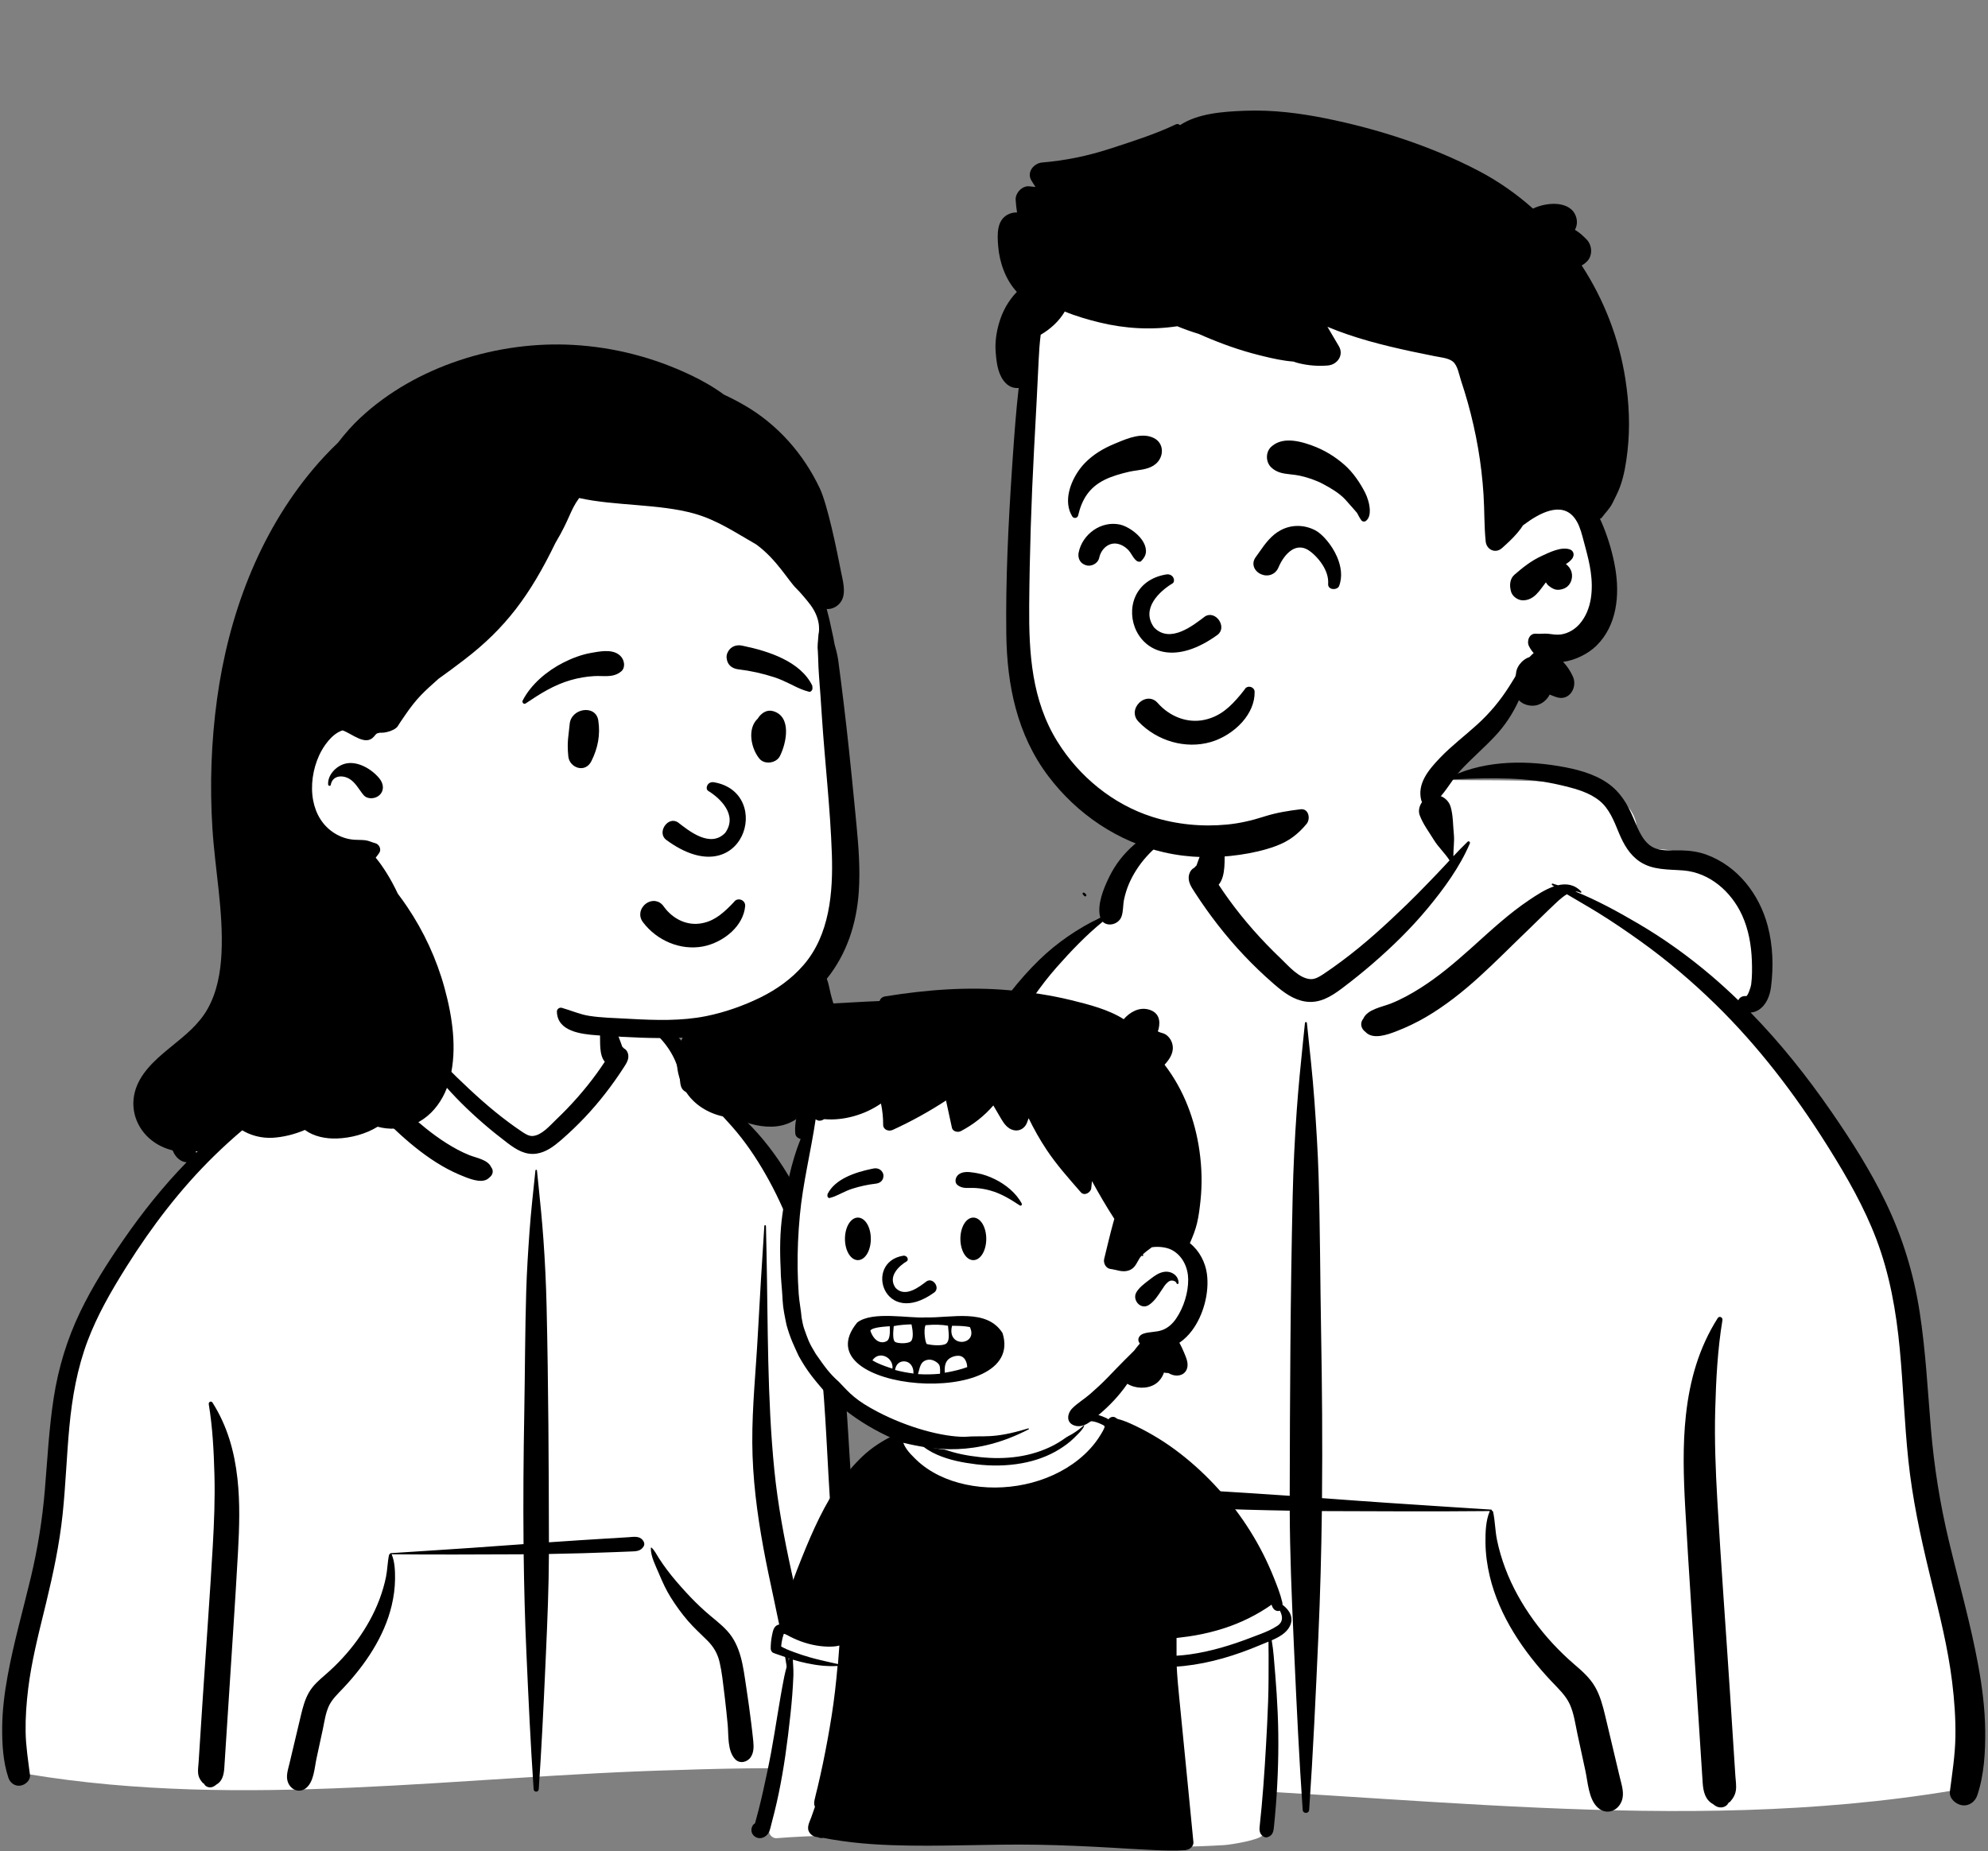 <svg width="1689" height="1573" viewBox="0 0 1689 1573" fill="none" xmlns="http://www.w3.org/2000/svg">
<rect x="0" y="0" width="1689" height="1573" fill="#808080" stroke="none"/>
<path fill-rule="evenodd" clip-rule="evenodd" d="M757.49 1516.93C734.723 1515.83 743.88 1475.95 745.514 1461.31C763.539 1407.83 759.302 1349.48 766.391 1293.42C770.807 1241.08 776.482 1188.91 781.255 1136.62C790.63 1030.47 857.949 814.385 934.774 779.632C944.451 737.116 984.422 697.428 1034.99 697.428C1069.49 656.547 1111 627.776 1164.25 633.586C1186.26 634.588 1207.6 657.956 1228.68 662.469C1240.49 664.099 1345.26 659.904 1366.25 672.384C1380.87 679.9 1394.07 693.788 1389.77 711.47C1382.91 732.893 1404.22 709.713 1448.68 732.578C1539.35 787.098 1485.17 860.034 1482.77 862.294C1539.35 941.112 1588.8 1005.06 1611.68 1101.39C1626.51 1172.92 1624.84 1246.75 1637.26 1318.64C1641.65 1343.57 1648.38 1367.65 1655.66 1391.85C1663.56 1423.53 1667.39 1502.49 1671.74 1503.2C1679.67 1505.17 1667.16 1521.46 1658.77 1521.47C1425.96 1560.14 1189.49 1523.08 955.438 1517.02C889.478 1514.72 823.447 1514.19 757.49 1516.93Z" fill="white"/>
<path fill-rule="evenodd" clip-rule="evenodd" d="M1110.34 869.251C1110.23 868.184 1108.79 868.186 1108.68 869.251L1107.04 885.138C1105.04 904.541 1103.11 923.906 1101.72 943.399C1099.98 967.708 1098.81 992.01 1098.25 1016.37C1096.3 1101.22 1095.91 1186.12 1095.74 1270.99C1084.28 1270.19 1072.82 1269.43 1061.35 1268.69C1053.56 1268.18 1045.78 1267.7 1038 1267.23L1018.15 1266.02V1266.02L1009.98 1265.52C1004.46 1265.18 998.186 1263.79 994.326 1268.68C992.781 1270.64 992.005 1273.19 993.446 1275.52C996.769 1280.89 1001.87 1280.7 1007.65 1280.93C1013.09 1281.15 1018.54 1281.37 1023.99 1281.58C1035.66 1282.03 1047.33 1282.46 1059.01 1282.79C1071.26 1283.13 1083.51 1283.41 1095.76 1283.62C1095.88 1319.45 1097.36 1355.23 1098.97 1391.02L1099.69 1407.13C1101.65 1450.68 1103.76 1494.28 1106.75 1537.77C1107 1541.33 1112.03 1541.33 1112.27 1537.77C1115.64 1488.79 1117.87 1439.7 1120.07 1390.65C1121.67 1355.09 1122.6 1319.51 1123.05 1283.94C1124.66 1283.95 1126.28 1283.97 1127.9 1283.98C1173.88 1284.18 1219.84 1284.38 1265.81 1283.95C1265.74 1284.04 1265.66 1284.13 1265.61 1284.25C1262.28 1292.11 1261.97 1302.15 1262.05 1310.59C1262.14 1320.26 1263.44 1329.83 1265.67 1339.24C1273.65 1372.96 1294.22 1403.16 1317.65 1428.13L1318.42 1428.94C1323.95 1434.79 1330.29 1440.66 1333.68 1448.11C1337.15 1455.72 1338.35 1464.61 1340.06 1472.79L1340.26 1473.73L1346.95 1504.66C1349.08 1514.48 1349.68 1528.81 1357.45 1535.9C1364.69 1542.52 1374.29 1539.06 1377.71 1530.55C1380.37 1523.9 1377.72 1516.6 1376.14 1509.96L1363.78 1457.94C1361.75 1449.46 1359.53 1440.92 1355.15 1433.3C1350.66 1425.5 1344.08 1419.84 1337.36 1414.05C1324.64 1403.09 1312.97 1390.54 1303.1 1376.95C1293.23 1363.37 1284.79 1348.39 1278.88 1332.65C1275.92 1324.77 1273.49 1316.58 1271.82 1308.33C1270.22 1300.49 1270.24 1292.38 1268.54 1284.63C1268.42 1284.1 1267.97 1283.73 1267.45 1283.57C1267.57 1283.22 1267.39 1282.75 1266.9 1282.72L1229.3 1280.3C1195.88 1278.14 1162.46 1275.93 1129.07 1273.4L1123.17 1272.97V1272.97C1123.63 1225.5 1123.24 1178.03 1122.38 1130.54C1121.6 1086.99 1121.58 1043.44 1120.29 999.895C1119.64 978.286 1118.26 956.727 1116.71 935.162C1115.14 913.107 1112.61 891.239 1110.34 869.251ZM1463.38 1121.74C1463.78 1119.32 1460.74 1117.83 1459.34 1120.04C1443.33 1145.3 1435.61 1172.75 1432.36 1202.32C1429.48 1228.42 1430.33 1254.89 1431.76 1281.05C1433.29 1308.96 1435.07 1336.86 1436.87 1364.75L1439.64 1407.52V1407.52L1446.58 1514.75C1447.08 1522.42 1448.82 1529.4 1455.41 1532.96C1456.25 1533.66 1457.12 1534.29 1458.13 1534.83C1461.7 1536.74 1466.42 1535.77 1468.48 1532.11L1467.66 1532.66C1466.94 1533.11 1467.75 1532.48 1470.08 1530.76L1472.06 1528.19V1528.19C1473.5 1526.02 1474.42 1523.89 1474.79 1521.31C1475.37 1517.31 1474.62 1512.92 1474.36 1508.89L1469.81 1438.58V1438.58C1466.27 1383.92 1462.14 1329.27 1459.02 1274.58C1457.57 1249.09 1456.55 1223.58 1457.24 1198.04C1457.93 1172.65 1459.22 1146.83 1463.38 1121.74ZM1324.88 651.055L1323.99 650.905C1292.19 645.617 1257.61 646.606 1228.54 661.955C1228.3 662.081 1228.41 662.481 1228.68 662.469L1238.04 662.095C1267.65 660.934 1297.17 660.247 1326.29 667.213L1329.27 667.932C1339.76 670.493 1350.71 673.628 1359.13 680.563C1367.18 687.192 1371.19 697.417 1375.05 706.83L1375.56 708.073C1379.47 717.37 1384.42 726.187 1392.99 732.001C1404.1 739.53 1417.45 738.607 1430.18 739.63C1452.6 741.433 1470.92 757.699 1480.04 777.603C1485.56 789.655 1487.92 803.167 1488.38 816.347C1488.62 823.057 1488.66 830.029 1487.76 836.695C1487.48 838.826 1484.85 846.591 1483.5 846.404C1480.52 845.99 1477.8 847.547 1476.87 849.933C1469.5 842.809 1461.93 835.89 1454.11 829.22C1434.61 812.598 1413.61 797.532 1391.5 784.586C1374.62 774.704 1356.82 764.914 1338.38 757.512C1339.85 757.482 1341.29 757.772 1342.68 758.497C1343.29 758.817 1343.9 758.05 1343.41 757.543C1337.61 751.426 1330.65 750.556 1323.64 752.187C1322.15 751.71 1320.65 751.249 1319.15 750.812C1318.4 750.593 1318.02 751.625 1318.64 752.024L1320.36 753.126V753.126C1312.71 755.691 1305.2 760.734 1299.25 764.713C1282.17 776.141 1267.14 790.113 1251.9 803.822L1249.13 806.307C1235.72 818.299 1221.96 829.952 1206.72 839.573C1198.75 844.608 1190.37 849.266 1181.58 852.73C1174.04 855.704 1161.77 857.575 1158.24 865.552C1155.1 869.369 1156.41 874.241 1160.08 876.81C1166.28 883.64 1178.68 879.228 1186.07 876.383C1194.97 872.953 1203.6 868.83 1211.83 863.996C1227.8 854.607 1242.53 842.933 1256.25 830.515C1270.57 817.546 1284.09 803.768 1298.03 790.391C1304.06 784.595 1309.96 778.663 1316.01 772.875L1319.05 769.995C1322.13 767.097 1326.53 762.58 1331.23 759.845C1340.09 765.136 1349.08 770.207 1357.86 775.634C1370.11 783.209 1382.01 791.33 1393.71 799.719C1416.25 815.867 1437.61 833.954 1457.44 853.34C1493.81 888.892 1524.8 929.491 1551.86 972.479L1553.92 975.755C1569.3 1000.36 1583.84 1025.76 1594.16 1052.95C1605.51 1082.87 1611.02 1114.33 1614.02 1146.08C1617 1177.61 1618 1209.3 1621.33 1240.81C1624.74 1273.11 1631.46 1304.71 1639.1 1336.24L1640.92 1343.72C1647.84 1371.96 1654.98 1400.2 1658.53 1429.11C1660.43 1444.55 1661.57 1460.21 1661.31 1475.78C1661.05 1491.43 1658.6 1506.74 1656.61 1522.24C1655.85 1528.17 1661.69 1533.13 1666.91 1533.91C1672.91 1534.82 1678.07 1530.98 1679.93 1525.4C1685.75 1507.99 1686.81 1488.75 1686.62 1470.48C1686.44 1451.93 1684.08 1433.51 1680.75 1415.28C1674.21 1379.42 1664.11 1344.31 1655.66 1308.89C1648.22 1277.66 1643.22 1246.38 1640.53 1214.4C1637.74 1181.21 1636.06 1147.91 1630.96 1114.97C1625.93 1082.44 1616.46 1051.37 1602.17 1021.71C1589.17 994.71 1572.96 969.293 1555.96 944.657C1535.32 914.741 1512.65 886.274 1487.31 860.337C1489.59 860.238 1491.93 859.502 1494.07 858.162C1500.64 854.061 1503.7 846.039 1504.64 838.714C1506.84 821.579 1506.31 803.691 1501.91 786.939C1494.81 759.914 1476.38 735.902 1449.67 726.16C1442.8 723.652 1435.49 722.737 1428.21 722.557C1421.3 722.384 1413.75 723.287 1407.08 721.093C1396.46 717.599 1391.91 705.079 1387.92 695.589L1387.74 695.153C1382.63 683.06 1376.49 672.694 1365.42 665.143C1353.61 657.085 1338.81 653.421 1324.88 651.055V651.055ZM1022.72 698.881C1013.16 695.562 1001.21 698.574 991.869 701.474C981.458 704.705 971.837 710.657 963.589 717.726C954.887 725.18 947.695 734.385 942.614 744.668L942.129 745.659C937.488 755.197 932.203 768.292 934.543 778.771C934.61 779.068 934.686 779.355 934.774 779.632C915.814 788.977 898.304 800.683 883.055 815.519C865.3 832.792 850.267 852.449 837.544 873.685C787.015 958.028 778.121 1059.32 772.154 1155.51L770.665 1179.9C767.425 1232.56 763.632 1285.1 753.782 1337.04L753.063 1340.79C742.533 1395.17 727.46 1449.96 728.987 1505.74C729.445 1522.46 754.115 1522.34 754.83 1505.74C757.523 1443.26 772.086 1382.93 781.947 1321.43C799.298 1213.22 790.604 1101.66 815.189 994.538C824.837 952.498 839.782 911.719 861.124 874.193C871.666 855.655 883.728 837.742 897.857 821.749C910.013 807.987 922.647 794.744 936.853 783.175C941.393 787.728 950.462 785.408 952.833 778.771C954.461 774.21 953.986 768.877 955.031 764.099C956 759.666 957.337 755.27 959.118 751.094C962.669 742.773 967.88 734.782 973.897 728.047C980.396 720.767 987.865 714.718 996.223 709.724C1004.64 704.696 1013.84 703.195 1022.72 699.52C1023.02 699.397 1023.05 698.995 1022.72 698.881ZM985.591 1277.19C985.577 1276.75 985.06 1276.54 984.742 1276.83C981.392 1279.92 979.367 1284.35 976.901 1288.15C974.058 1292.52 971.071 1296.81 967.94 1300.99C961.666 1309.36 954.682 1317.25 947.642 1324.98C941.094 1332.17 934.116 1339.05 926.877 1345.54C919.034 1352.57 910.245 1358.85 903.119 1366.64C888.25 1382.88 885.848 1405.19 882.711 1426.13L882.367 1428.39C880.454 1440.82 878.74 1453.28 877.194 1465.76C876.443 1471.83 875.694 1477.9 875.081 1483.99L874.894 1485.91C874.348 1491.87 874.201 1497.91 877.617 1503.12C881.275 1508.69 889.591 1510.64 894.535 1505.3C903.029 1496.13 901.437 1479.83 902.542 1468.03C903.455 1458.28 904.49 1448.53 905.65 1438.8L906.239 1433.93C907.606 1422.86 908.716 1411.57 911.245 1400.69C913.475 1391.11 917.724 1383.88 924.695 1376.94C931.719 1369.95 939.016 1363.42 945.499 1355.9C952.375 1347.91 958.577 1339.35 964.166 1330.41C968.946 1322.77 972.777 1314.45 976.287 1306.14L976.87 1304.76C980.262 1296.66 985.857 1286.11 985.591 1277.19ZM862.946 929.179C862.872 928.049 861.204 928.032 861.179 929.179C860.968 938.899 860.766 948.618 860.564 958.338C858.943 1036.66 859.942 1115.17 852.094 1193.22C848.393 1230.02 841.577 1266.28 833.69 1302.39C829.654 1320.87 825.42 1339.3 821.398 1357.78C817.477 1375.79 813.273 1393.89 810.163 1412.06C807.107 1429.93 804.37 1447.93 803.142 1466.03L802.99 1468.39C802.461 1477.15 799.937 1490.04 804.757 1497.81C809.98 1506.23 819.98 1506.38 825.577 1498.35C830.832 1490.8 829.526 1477.38 830.454 1468.39C831.398 1459.22 832.395 1450.04 833.529 1440.9C835.74 1423.05 838.653 1405.25 841.683 1387.53C847.994 1350.63 857.147 1314.19 863.903 1277.34C870.827 1239.59 875.749 1201.56 875.956 1163.12C876.162 1124.36 872.064 1085.66 869.995 1046.98C867.894 1007.7 865.505 968.438 862.946 929.179ZM1232.46 685.572C1230.36 678.492 1222.95 674.065 1215.72 676.054C1209.1 677.877 1203.62 685.93 1206.22 692.819C1209.04 700.337 1213.98 706.748 1218.15 713.581C1222 719.895 1227.61 724.866 1231.53 731.068L1227.21 735.73C1225.05 738.056 1222.88 740.367 1220.69 742.639L1213.16 750.452C1207.29 756.524 1201.39 762.563 1195.32 768.424C1177.47 785.663 1159.34 802.335 1139.35 817.098C1134.79 820.457 1130.21 823.797 1125.49 826.925L1123.74 828.092C1120.5 830.212 1116.89 832.296 1112.99 831.937C1103.49 831.064 1094.91 820.968 1088.39 814.685L1088.05 814.358C1071.88 798.954 1056.91 782.113 1043.82 764.006C1040.91 759.982 1038.1 755.891 1035.36 751.751C1041.69 744.349 1040.18 729.902 1040.52 720.926C1040.77 714.614 1040.79 708.301 1040.82 701.985L1040.84 700.712C1040.92 696.623 1041.1 692.702 1038.45 689.339C1038.3 689.144 1037.98 689.15 1037.78 689.252C1034.15 691.157 1033.03 694.345 1031.49 697.921L1031.32 698.292C1029.44 702.584 1027.63 706.917 1025.81 711.234C1023.9 715.754 1022.14 720.339 1020.37 724.914C1019.54 727.041 1018.75 729.177 1017.98 731.325C1017.51 732.697 1017.02 734.062 1016.52 735.424L1016.41 735.529C1015.75 736.089 1015.19 736.681 1014.7 737.292C1012.68 738.307 1011.07 740.155 1010.32 742.87C1008.67 748.781 1012.07 753.6 1015.11 758.291C1027.43 777.352 1041.48 795.515 1057.09 811.991C1064.84 820.177 1073 827.995 1081.5 835.41L1082.98 836.698C1090.61 843.263 1098.89 849.482 1109.08 851.018C1121.01 852.814 1130.71 846.876 1139.84 840.037L1140.75 839.35C1149.41 832.791 1157.89 826.002 1166.1 818.9C1182.85 804.42 1198.79 788.873 1212.93 771.816C1226.68 755.226 1240.28 736.674 1248.76 716.711C1249.28 715.495 1247.92 714.223 1246.85 715.238C1242.71 719.186 1238.73 723.348 1234.79 727.564C1234.68 721.359 1235.82 715.1 1235.19 708.856C1234.41 701.266 1234.63 692.881 1232.46 685.572Z" fill="black"/>
<path fill-rule="evenodd" clip-rule="evenodd" d="M872.7 435.988C875.779 408.918 871.795 352.337 871.528 348.9C869.84 327.168 880.015 241.353 899.25 249.26C931.516 223.699 974.492 218.055 1014.68 215.358C1098.15 209.757 1186.95 222.616 1251.4 278.83C1283.28 308.024 1314.31 350.484 1311.81 394.694C1340.77 436.601 1381.6 494.085 1345.52 543.076C1333.25 558.728 1313.76 564.557 1298.35 576.411C1267.36 601.428 1247.91 637.329 1216.63 662.196C1133.74 736.733 992.993 752.304 911.555 667.524C848.581 606.123 858.763 514.265 869.84 435.988C877.287 383.362 866.695 488.798 872.7 435.988Z" fill="white"/>
<path fill-rule="evenodd" clip-rule="evenodd" d="M1126.18 100.564C1103.86 96.056 1080.94 93.251 1058.14 94.095L1056.38 94.164C1039.23 94.85 1017.51 96.367 1002.54 106.349C1001.68 105.484 1000.3 105.041 999.042 105.64C981.26 114.134 961.703 120.275 942.98 126.377C924.343 132.45 905.008 136.458 885.474 138.074C878.125 138.682 871.835 146.623 876.489 153.746C877.596 155.443 878.674 157.158 879.748 158.877C877.952 158.689 876.156 158.496 874.36 158.314C868.449 157.719 862.544 164.032 862.894 169.79C863.113 173.413 863.504 176.992 864.081 180.528C861.831 180.481 859.592 180.819 857.43 181.733C846.481 186.36 847.244 199.41 848.063 209.34C849.198 223.119 854.348 237.713 863.91 248.026C856.771 255.446 851.717 264.308 848.702 274.832C846.516 282.517 845.299 290.703 845.899 298.703L846.091 301.099C846.834 309.78 848.31 319.392 854.551 325.637C857.755 328.857 861.702 330.031 865.464 329.659C863.189 349.666 861.73 369.787 860.358 389.838L859.714 399.421C856.651 445.76 854.35 492.402 854.952 538.818C855.511 582.195 864.076 624.299 890.661 659.519C914.874 691.59 949.638 715.233 988.966 724.22C1010.16 729.072 1031.8 729.415 1053.25 726.324C1063.65 724.821 1074.11 722.517 1083.98 718.882C1094.91 714.846 1102.76 708.907 1110.11 700.005C1113.59 695.784 1111.91 686.796 1104.99 687.64C1094.52 688.911 1084.96 690.442 1074.92 693.541L1073.49 693.995C1063.49 697.2 1053.13 699.59 1042.68 700.606C1021.27 702.682 999.536 700.592 979.027 694.095C945.634 683.504 916.875 659.905 898.441 630.252C876.56 595.104 874.086 555.204 874.402 514.789C874.741 470.441 876.182 426.067 878.535 381.764L878.936 374.381C880.18 351.584 881.381 328.771 882.438 305.959C882.767 298.804 883.268 291.591 884.17 284.449C892.42 279.612 899.814 272.943 904.633 264.714C914.315 268.721 924.497 271.612 933.866 273.916C955.566 279.257 978.096 280.554 1000.18 277.209C1006.14 279.672 1012.22 281.838 1018.39 283.701C1020.05 284.441 1021.72 285.168 1023.39 285.881C1038.26 292.249 1053.35 297.644 1069.05 301.594L1072.91 302.557C1081.17 304.595 1090.15 306.603 1098.94 307.233C1100.38 307.791 1101.94 308.263 1103.65 308.678C1111.65 310.625 1119.96 311.24 1128.17 310.553C1136.17 309.881 1141.94 301.795 1137.54 294.224C1134.32 288.7 1131.07 283.19 1127.8 277.694C1139.2 282.446 1150.97 286.396 1162.84 289.745C1174.82 293.122 1186.98 295.97 1199.15 298.589C1205.66 299.977 1212.19 301.208 1218.68 302.596C1223.33 303.584 1230.47 304.099 1234.26 307.161C1238.45 310.525 1239.63 318.367 1241.22 323.204C1243.31 329.487 1245.27 335.798 1247.06 342.181C1250.62 354.918 1253.53 367.841 1255.79 380.893C1258.05 393.959 1259.57 407.154 1260.41 420.392C1261.26 433.616 1260.89 446.925 1262.24 460.091C1262.97 467.075 1270.47 470.667 1276 465.787C1276.65 465.215 1277.3 464.636 1277.95 464.051L1278.92 463.168C1283.65 458.875 1288.24 454.324 1292.03 449.201C1292.72 448.256 1293.38 447.269 1293.99 446.267C1294.09 446.267 1294.18 446.238 1294.28 446.167L1295.33 445.376C1306.89 436.76 1326.22 425.529 1337.49 439.841C1341.09 444.401 1342.93 450.206 1344.45 455.807L1347.13 465.831C1348.87 472.375 1350.5 478.956 1351.45 485.651C1353.61 500.65 1352.53 517.938 1342.21 529.959C1338.09 534.768 1332.42 538.202 1326.08 539.104C1322.55 539.591 1319.06 538.989 1315.56 538.546C1312 538.102 1308.56 538.818 1305 538.474C1299.34 537.916 1296.86 544.7 1298.98 548.964C1300.13 551.254 1301.47 553.229 1303 554.904C1301.77 555.963 1300.6 557.107 1299.47 558.31C1296.12 559.383 1293.12 561.687 1290.87 564.735C1289.06 567.197 1288.11 569.873 1287.96 572.692C1287.76 573.394 1287.59 574.109 1287.43 574.839L1284.36 579.822C1283.68 580.915 1283.01 581.995 1282.34 583.054C1274.53 595.361 1265.86 605.78 1255.09 615.598C1244.72 625.043 1233.47 633.501 1223.73 643.633L1222.58 644.836C1213.5 654.412 1203.93 666.003 1207.48 679.927C1208.4 683.505 1213.39 686.081 1216.65 683.662C1227.13 675.877 1232.41 663.54 1241.31 654.095C1250.46 644.363 1260.6 635.619 1269.78 625.916C1278.46 616.757 1285.31 606.381 1290.47 594.961C1292.53 597.236 1295.53 598.853 1299.7 599.483C1306.85 600.556 1313.51 596.363 1316.63 590.166C1318.63 591.054 1320.68 591.855 1322.74 592.485C1333.58 595.805 1340.4 583.741 1336.31 574.825C1334.12 570.045 1331.39 565.895 1328 562.403C1338.6 560.943 1349.38 555.462 1356.34 548.621C1373.82 531.433 1376.22 505.601 1372.29 482.632C1370.2 470.453 1366.6 458.131 1361.92 446.696C1361.11 444.707 1360.23 442.703 1359.28 440.728C1359.8 440.714 1360.35 440.485 1360.69 440.041C1363.85 435.719 1367.7 432.185 1370.04 427.347C1372.2 422.911 1374.6 418.417 1376.31 413.795C1379.81 404.335 1381.53 393.659 1382.67 383.655C1385.03 363.176 1384.12 342.825 1380.98 322.474C1375.65 287.813 1362.77 254.642 1343.79 225.536C1344.82 224.992 1345.81 224.336 1346.74 223.561L1347.19 223.163L1347.93 222.493C1353.35 217.589 1352.88 208.397 1347.93 203.429L1346.37 201.861C1344.39 199.894 1342.68 198.335 1339.49 196.193C1339.02 195.877 1338.53 195.579 1338.05 195.302C1339.72 192.208 1340.3 188.59 1339.13 184.598C1335.07 170.694 1315.08 171.186 1302.41 177.249C1288.39 164.729 1272.84 153.859 1255.99 145.058C1215.86 124.106 1170.49 109.494 1126.18 100.564ZM1333.62 466.789C1326.12 464.342 1316.17 469.48 1309.44 472.571C1300.9 476.492 1293.63 482.288 1286.6 488.413C1283.09 491.476 1282.46 496.485 1283.34 500.764C1283.42 501.193 1283.51 501.637 1283.61 502.081C1284.54 506.646 1289.63 510.238 1294.13 510.109C1303.56 509.852 1308.05 501.709 1313.38 494.811C1314.01 495.927 1314.8 496.957 1315.77 497.73L1316.43 498.245C1318.64 499.932 1321.08 501.281 1324.01 501.15C1326.08 501.05 1328.07 500.521 1329.9 499.562C1334.48 497.143 1336.49 491.218 1335.25 486.396C1334.48 483.362 1332.7 480.986 1330.39 479.34L1331.25 478.749C1333.1 477.462 1334.78 476.106 1336.1 474.104L1336.39 473.63H1336.28C1337.71 471.168 1336.78 467.82 1333.62 466.789Z" fill="black"/>
<path fill-rule="evenodd" clip-rule="evenodd" d="M995.889 630.355C1006.46 633.354 1017.8 633.622 1028.57 630.525C1038.34 627.715 1048.38 621.532 1055.57 613.35C1061.95 606.082 1066.09 597.25 1065.93 587.822C1065.91 586.745 1065.52 585.846 1064.91 585.149C1064.26 584.398 1063.35 583.882 1062.38 583.658C1061.38 583.428 1060.32 583.51 1059.42 583.911C1058.6 584.274 1057.9 584.891 1057.47 585.792C1056.36 587.215 1055.26 588.616 1054.16 589.979C1045.27 600.73 1036.66 608.764 1023.3 611.646C1016.05 613.21 1008.81 612.516 1002.17 610.13C995.059 607.576 988.631 603.086 983.593 597.339C981.317 594.742 978.629 593.682 976.001 593.664C973.023 593.644 970.079 595 967.861 597.167C965.681 599.298 964.222 602.193 964.089 605.221C963.973 607.879 964.858 610.655 967.212 613.132C974.966 621.291 985.016 627.269 995.889 630.355ZM996.216 495.703C985.383 502.155 968.877 517.2 980.53 533.196C994.248 547.299 1014 531.129 1023.73 523.815C1032.76 518.147 1042.89 532.725 1034.52 539.343C964.194 590.362 935.654 497.39 990.736 488.117C996.801 487.095 999.054 493.707 996.216 495.703ZM1097.55 467.313C1101.03 465.131 1105.13 464.382 1109.67 466.405C1113.22 467.986 1119.44 473.255 1123.77 480.182C1126.73 484.921 1128.83 490.48 1128.39 496.271C1128.29 497.615 1128.8 498.607 1129.6 499.34C1130.23 499.919 1131.14 500.345 1132.21 500.478C1133.12 500.591 1134.14 500.489 1134.97 500.236C1136.55 499.754 1137.38 498.752 1137.69 497.935C1140.73 490.046 1139.42 481.243 1136.02 473.301C1131.44 462.582 1123.11 453.604 1117.65 450.71C1108.32 445.754 1097.31 445.526 1087.96 450.574C1080 454.871 1075.02 461.807 1070.07 468.878C1069.02 470.381 1067.98 471.873 1066.9 473.338C1064.73 476.275 1064.52 479.188 1065.36 481.686C1066.28 484.453 1068.65 486.789 1071.61 488.011C1074.34 489.141 1077.52 489.3 1080.33 488.139C1082.7 487.158 1084.88 485.247 1086.25 482.004C1088.57 476.543 1092.44 470.517 1097.55 467.313V467.313ZM920.72 479.464C923.104 480.681 924.97 481.048 927.615 480.272C929.078 479.841 930.523 479.016 931.655 477.907C932.777 476.808 933.586 475.441 933.901 473.925C934.675 470.182 936.764 466.679 939.742 464.395C942.287 462.444 945.5 461.409 949.063 461.993C952.909 462.622 956.572 465.038 959.095 467.887C959.939 468.84 960.6 469.923 961.264 470.998C962.508 473.009 963.716 474.879 965.43 476.356C966.08 476.918 967.06 477.307 968.008 477.307C968.394 477.307 968.785 477.245 969.158 477.132C972.985 473.368 973.721 470.512 973.598 467.68C973.468 464.71 972.273 461.703 970.342 458.898C965.813 452.316 957.212 446.92 951.408 445.698C943.46 444.024 935.567 446.033 929.238 450.383C922.726 454.859 917.901 461.808 916.397 469.639C916.035 471.525 916.189 473.561 916.922 475.326C917.638 477.051 918.886 478.528 920.72 479.464ZM1080.02 397.145C1084.79 401.699 1090.44 402.404 1096.15 403.032C1099.32 403.383 1101.86 403.667 1104.35 404.218C1111.2 405.734 1117.97 408.016 1124.15 411.304C1130.61 414.74 1137.65 418.885 1142.72 424.194C1143.92 425.458 1145.06 426.783 1146.19 428.112C1147.23 429.323 1148.23 430.49 1149.28 431.614C1150.49 432.906 1151.64 434.26 1152.78 435.61C1153.48 436.75 1153.62 437.03 1153.76 437.322C1153.98 437.76 1154.23 438.25 1154.51 438.777C1154.9 439.498 1155.36 440.286 1155.83 441.002C1156.63 442.309 1157.05 442.669 1157.42 442.831C1158.03 443.097 1158.61 443.229 1159.18 443.158C1159.7 443.091 1160.2 442.843 1160.69 442.436C1163.14 440.409 1163.86 437.082 1163.79 433.55C1163.68 428.191 1161.66 422.257 1159.8 418.609C1155.47 410.133 1149.48 401.322 1142.27 394.996C1134.04 387.775 1125.03 382.309 1114.69 378.542C1108.27 376.2 1100.83 374.051 1093.83 374.322C1088.79 374.518 1083.98 375.985 1080 379.651C1077.57 381.901 1076.39 385.101 1076.39 388.3C1076.39 391.562 1077.61 394.843 1080.02 397.145ZM911.019 438.844C911.322 439.331 911.742 439.667 912.209 439.869C912.699 440.08 913.246 440.141 913.77 440.054C914.293 439.968 914.789 439.736 915.183 439.382C915.56 439.042 915.848 438.591 915.976 438.039C919.143 424.41 925.292 414.27 938.417 407.731C944.873 404.515 952.297 402.471 959.325 400.841C961.368 400.368 963.526 400.061 965.699 399.75C972.51 398.776 979.37 397.66 983.81 392.265C986.486 389.015 987.609 384.86 986.974 381.059C986.376 377.48 984.242 374.199 980.363 372.233C970.704 367.34 958.702 372.141 948.949 376.231C948.226 376.535 947.515 376.833 946.82 377.12C937.283 381.065 928.584 386.272 921.433 393.719C915.759 399.627 910.502 408.36 908.385 417.345C906.624 424.82 907.038 432.451 911.019 438.844Z" fill="black"/>
<path fill-rule="evenodd" clip-rule="evenodd" d="M732.271 1503.89C750.168 1503.03 742.969 1471.67 741.685 1460.16C727.516 1418.1 730.847 1372.21 725.274 1328.13C721.802 1286.97 717.341 1245.95 713.589 1204.83C706.219 1121.36 653.298 951.428 592.906 924.099C585.298 890.665 553.877 859.455 514.122 859.455C487.007 827.308 454.37 804.683 412.51 809.252C395.212 810.04 378.436 828.416 361.86 831.965C352.579 833.247 270.216 829.948 253.718 839.762C242.226 845.672 231.851 856.594 235.23 870.498C240.622 887.344 223.867 869.116 188.915 887.097C117.643 929.97 160.232 987.326 162.12 989.103C117.643 1051.08 78.769 1101.37 60.782 1177.13C49.125 1233.37 50.438 1291.43 40.67 1347.97C37.222 1367.57 31.931 1386.5 26.207 1405.54C20.002 1430.45 16.985 1492.54 13.565 1493.1C7.336 1494.65 17.166 1507.46 23.766 1507.47C206.776 1537.87 392.669 1508.73 576.661 1503.97C628.514 1502.16 680.421 1501.74 732.271 1503.89Z" fill="white"/>
<path fill-rule="evenodd" clip-rule="evenodd" d="M454.893 994.574C454.978 993.734 456.108 993.736 456.195 994.574L457.487 1007.07C459.059 1022.32 460.572 1037.55 461.67 1052.88C463.037 1072 463.952 1091.11 464.393 1110.27C465.93 1176.99 466.236 1243.75 466.366 1310.49C475.377 1309.87 484.389 1309.26 493.406 1308.68C499.524 1308.29 505.642 1307.91 511.76 1307.53L527.362 1306.58V1306.58L533.785 1306.19C538.125 1305.92 543.056 1304.83 546.091 1308.68C547.306 1310.22 547.915 1312.22 546.783 1314.05C544.17 1318.27 540.158 1318.13 535.619 1318.31C531.337 1318.48 527.055 1318.65 522.773 1318.82C513.597 1319.17 504.422 1319.51 495.243 1319.77C485.61 1320.04 475.982 1320.26 466.353 1320.42C466.255 1348.6 465.091 1376.74 463.833 1404.88L463.263 1417.55C461.723 1451.8 460.067 1486.08 457.714 1520.28C457.52 1523.08 453.565 1523.08 453.373 1520.28C450.723 1481.76 448.974 1443.16 447.241 1404.59C445.983 1376.62 445.252 1348.65 444.904 1320.67C443.63 1320.68 442.358 1320.7 441.085 1320.7C404.945 1320.86 368.813 1321.02 332.672 1320.68C332.732 1320.75 332.792 1320.82 332.831 1320.92C335.447 1327.1 335.696 1334.99 335.632 1341.63C335.559 1349.24 334.535 1356.76 332.785 1364.16C326.514 1390.68 310.34 1414.43 291.919 1434.06L291.318 1434.7C286.973 1439.3 281.988 1443.92 279.32 1449.78C276.595 1455.76 275.649 1462.75 274.304 1469.18L274.147 1469.92L268.889 1494.24C267.218 1501.97 266.744 1513.24 260.638 1518.81C254.941 1524.02 247.393 1521.3 244.712 1514.6C242.619 1509.38 244.704 1503.64 245.944 1498.41L255.659 1457.51C257.256 1450.84 259 1444.12 262.445 1438.13C265.974 1431.99 271.148 1427.54 276.428 1422.99C286.424 1414.37 295.602 1404.5 303.363 1393.82C311.121 1383.13 317.752 1371.36 322.401 1358.98C324.729 1352.78 326.637 1346.34 327.953 1339.85C329.204 1333.69 329.193 1327.31 330.531 1321.22C330.623 1320.8 330.977 1320.51 331.384 1320.38C331.288 1320.11 331.435 1319.74 331.815 1319.72L361.372 1317.82C387.645 1316.12 413.918 1314.38 440.168 1312.39L444.806 1312.05V1312.05C444.446 1274.72 444.752 1237.39 445.425 1200.04C446.042 1165.8 446.055 1131.55 447.071 1097.31C447.577 1080.32 448.667 1063.36 449.88 1046.4C451.121 1029.06 453.107 1011.86 454.893 994.574ZM177.364 1193.13C177.049 1191.22 179.437 1190.05 180.538 1191.79C193.124 1211.66 199.192 1233.24 201.75 1256.49C204.01 1277.01 203.344 1297.83 202.219 1318.41C201.019 1340.35 199.618 1362.29 198.203 1384.22L196.027 1417.86V1417.86L190.568 1502.18C190.177 1508.21 188.811 1513.7 183.626 1516.5C182.969 1517.05 182.285 1517.54 181.487 1517.97C178.686 1519.47 174.971 1518.71 173.351 1515.83L174.001 1516.26C174.566 1516.62 173.931 1516.12 172.094 1514.77L170.536 1512.75V1512.75C169.403 1511.04 168.68 1509.37 168.389 1507.34C167.937 1504.19 168.523 1500.74 168.728 1497.57L172.307 1442.28V1442.28C175.089 1399.29 178.339 1356.32 180.788 1313.32C181.929 1293.27 182.728 1273.21 182.187 1253.13C181.648 1233.16 180.633 1212.85 177.364 1193.13ZM286.243 822.989L286.941 822.871C311.94 818.712 339.123 819.491 361.969 831.561C362.158 831.66 362.072 831.974 361.86 831.965L354.507 831.671C331.227 830.758 308.019 830.217 285.129 835.696L282.786 836.261C274.542 838.275 265.934 840.74 259.312 846.193C252.984 851.406 249.832 859.447 246.802 866.85L246.397 867.826C243.323 875.138 239.432 882.071 232.693 886.643C223.965 892.564 213.468 891.838 203.461 892.642C185.84 894.061 171.433 906.851 164.266 922.503C159.925 931.981 158.074 942.607 157.707 952.971C157.519 958.248 157.493 963.73 158.194 968.972C158.419 970.648 160.487 976.754 161.542 976.607C163.886 976.282 166.029 977.506 166.76 979.383C172.549 973.78 178.506 968.339 184.654 963.094C199.979 950.022 216.485 938.175 233.869 927.994C247.137 920.224 261.131 912.525 275.623 906.705C274.475 906.681 273.342 906.909 272.247 907.479C271.767 907.731 271.29 907.128 271.669 906.729C276.233 901.919 281.701 901.234 287.212 902.517C288.388 902.142 289.565 901.78 290.747 901.435C291.335 901.264 291.628 902.075 291.148 902.389L289.794 903.255V903.255C295.807 905.273 301.711 909.238 306.384 912.367C319.81 921.354 331.627 932.341 343.607 943.122L345.785 945.076C356.329 954.506 367.143 963.67 379.123 971.235C385.394 975.195 391.981 978.858 398.89 981.582C404.816 983.92 414.464 985.392 417.24 991.665C419.707 994.667 418.676 998.497 415.787 1000.52C410.914 1005.89 401.166 1002.42 395.36 1000.18C388.36 997.484 381.579 994.243 375.111 990.441C362.555 983.058 350.977 973.878 340.193 964.113C328.929 953.913 318.304 943.079 307.349 932.56C302.603 928.002 297.966 923.337 293.212 918.786L290.824 916.521C288.398 914.242 284.941 910.689 281.245 908.539C274.282 912.699 267.212 916.688 260.312 920.955C250.68 926.912 241.331 933.298 232.127 939.895C214.408 952.594 197.617 966.816 182.029 982.061C153.44 1010.02 129.083 1041.94 107.805 1075.75L106.19 1078.33C94.098 1097.67 82.664 1117.65 74.557 1139.03C65.636 1162.55 61.297 1187.29 58.941 1212.27C56.602 1237.06 55.812 1261.98 53.198 1286.76C50.517 1312.16 45.235 1337.01 39.227 1361.8L37.794 1367.68C32.358 1389.89 26.746 1412.1 23.952 1434.84C22.46 1446.98 21.563 1459.29 21.765 1471.53C21.969 1483.84 23.901 1495.88 25.459 1508.07C26.057 1512.73 21.471 1516.63 17.368 1517.25C12.649 1517.96 8.594 1514.94 7.127 1510.55C2.555 1496.86 1.724 1481.73 1.867 1467.37C2.012 1452.78 3.87 1438.29 6.486 1423.96C11.629 1395.76 19.566 1368.15 26.206 1340.29C32.057 1315.74 35.985 1291.14 38.102 1265.99C40.299 1239.89 41.615 1213.71 45.624 1187.8C49.581 1162.22 57.026 1137.79 68.255 1114.47C78.478 1093.23 91.223 1073.24 104.584 1053.87C120.809 1030.35 138.629 1007.96 158.548 987.563C156.759 987.486 154.922 986.907 153.235 985.853C148.073 982.628 145.669 976.32 144.93 970.56C143.2 957.086 143.618 943.019 147.077 929.845C152.659 908.593 167.144 889.71 188.137 882.05C193.541 880.078 199.285 879.358 205.012 879.216C210.446 879.081 216.381 879.79 221.624 878.065C229.97 875.318 233.547 865.473 236.681 858.01L236.825 857.667C240.843 848.157 245.666 840.006 254.369 834.068C263.654 827.731 275.288 824.849 286.243 822.989V822.989ZM523.772 860.598C531.284 857.988 540.676 860.357 548.022 862.637C556.207 865.179 563.77 869.859 570.254 875.418C577.095 881.28 582.748 888.518 586.742 896.604L587.124 897.383C590.772 904.884 594.927 915.182 593.087 923.422C593.035 923.656 592.974 923.881 592.906 924.099C607.811 931.448 621.575 940.653 633.562 952.319C647.52 965.903 659.338 981.361 669.339 998.06C709.061 1064.39 716.052 1144.04 720.743 1219.68L721.913 1238.86C724.461 1280.27 727.442 1321.59 735.186 1362.43L735.751 1365.38C744.028 1408.14 755.878 1451.23 754.677 1495.1C754.317 1508.24 734.924 1508.15 734.362 1495.1C732.245 1445.96 720.797 1398.52 713.045 1350.16C699.405 1265.06 706.239 1177.34 686.913 1093.1C679.328 1060.04 667.58 1027.97 650.802 998.46C642.515 983.882 633.033 969.795 621.926 957.219C612.37 946.397 602.439 935.983 591.271 926.886C587.702 930.466 580.573 928.641 578.71 923.422C577.43 919.835 577.803 915.642 576.982 911.885C576.219 908.398 575.168 904.941 573.768 901.658C570.977 895.114 566.88 888.83 562.151 883.534C557.042 877.809 551.17 873.052 544.6 869.125C537.984 865.171 530.749 863.99 523.772 861.101C523.537 861.004 523.514 860.688 523.772 860.598ZM552.957 1315.36C552.969 1315.02 553.375 1314.86 553.625 1315.09C556.259 1317.51 557.851 1321 559.789 1323.98C562.024 1327.43 564.372 1330.8 566.833 1334.08C571.765 1340.67 577.256 1346.87 582.79 1352.95C587.937 1358.6 593.423 1364.01 599.113 1369.12C605.279 1374.65 612.188 1379.58 617.79 1385.71C629.478 1398.48 631.367 1416.02 633.833 1432.49L634.103 1434.27C635.607 1444.04 636.955 1453.84 638.169 1463.65C638.76 1468.42 639.349 1473.2 639.831 1477.99L639.978 1479.5C640.407 1484.19 640.523 1488.94 637.837 1493.03C634.962 1497.41 628.425 1498.95 624.538 1494.75C617.86 1487.54 619.112 1474.72 618.244 1465.44C617.526 1457.77 616.712 1450.1 615.801 1442.45L615.337 1438.63C614.263 1429.92 613.39 1421.04 611.402 1412.49C609.649 1404.95 606.309 1399.27 600.828 1393.81C595.307 1388.31 589.571 1383.18 584.474 1377.26C579.069 1370.98 574.194 1364.25 569.8 1357.22C566.043 1351.21 563.031 1344.67 560.271 1338.14L559.814 1337.05C557.147 1330.68 552.749 1322.38 552.957 1315.36ZM649.37 1041.7C649.429 1040.81 650.74 1040.8 650.759 1041.7C650.925 1049.34 651.084 1056.99 651.243 1064.63C652.517 1126.22 651.732 1187.96 657.901 1249.33C660.811 1278.27 666.169 1306.79 672.369 1335.18C675.541 1349.71 678.87 1364.21 682.032 1378.74C685.114 1392.9 688.419 1407.13 690.864 1421.43C693.266 1435.48 695.418 1449.63 696.383 1463.86L696.502 1465.72C696.918 1472.61 698.903 1482.75 695.113 1488.86C691.007 1495.48 683.146 1495.6 678.746 1489.28C674.615 1483.35 675.642 1472.8 674.913 1465.72C674.171 1458.51 673.386 1451.3 672.496 1444.1C670.757 1430.07 668.467 1416.07 666.086 1402.14C661.125 1373.12 653.929 1344.46 648.618 1315.49C643.175 1285.8 639.306 1255.9 639.143 1225.67C638.981 1195.18 642.203 1164.76 643.829 1134.34C645.481 1103.44 647.359 1072.57 649.37 1041.7ZM358.887 850.133C360.539 844.565 366.365 841.084 372.049 842.648C377.258 844.082 381.559 850.414 379.522 855.832C377.3 861.744 373.416 866.785 370.142 872.158C367.117 877.123 362.705 881.033 359.625 885.91L363.02 889.576C364.718 891.404 366.422 893.222 368.144 895.009L374.066 901.153C378.678 905.927 383.319 910.676 388.09 915.286C402.122 928.841 416.375 941.952 432.09 953.561C435.667 956.203 439.272 958.83 442.978 961.289L444.36 962.207C446.903 963.874 449.739 965.513 452.811 965.23C460.274 964.544 467.018 956.605 472.147 951.664L472.415 951.407C485.125 939.294 496.894 926.051 507.184 911.811C509.468 908.647 511.681 905.43 513.835 902.174C508.86 896.354 510.048 884.992 509.774 877.934C509.58 872.971 509.566 868.006 509.539 863.039L509.525 862.038C509.465 858.823 509.32 855.74 511.403 853.094C511.524 852.941 511.775 852.946 511.93 853.027C514.783 854.524 515.662 857.031 516.879 859.843L517.006 860.135C518.488 863.511 519.907 866.917 521.342 870.312C522.845 873.867 524.223 877.473 525.619 881.07C526.27 882.743 526.89 884.423 527.497 886.112C527.866 887.191 528.249 888.264 528.641 889.335L528.734 889.418C529.252 889.858 529.692 890.324 530.071 890.804C531.663 891.602 532.928 893.055 533.521 895.191C534.813 899.838 532.14 903.628 529.755 907.317C520.069 922.306 509.027 936.589 496.753 949.546C490.656 955.983 484.243 962.131 477.566 967.962L476.399 968.975C470.401 974.137 463.889 979.027 455.879 980.235C446.505 981.648 438.876 976.979 431.7 971.6L430.984 971.06C424.181 965.902 417.515 960.563 411.057 954.978C397.89 943.592 385.363 931.366 374.246 917.953C363.431 904.906 352.742 890.318 346.076 874.62C345.67 873.663 346.739 872.663 347.576 873.461C350.832 876.566 353.965 879.839 357.06 883.154C357.146 878.274 356.247 873.353 356.747 868.442C357.358 862.474 357.182 855.88 358.887 850.133Z" fill="black"/>
<path fill-rule="evenodd" clip-rule="evenodd" d="M695.943 494.105C697.402 480.554 689.295 442.58 689.677 449.913C664.246 410.7 614.616 395.28 571.795 382.335C480.893 352.327 409.91 388.568 346.041 452.799C308.334 488.021 272.456 527.364 253.527 576.122C216.29 669.135 272.106 775.194 356.989 819.627C363.838 823.334 371.302 826.854 377.825 831.332C412.914 851.604 454.118 858.617 493.218 867.441C566.367 884.161 658.235 876.192 701.344 806.55C730.583 757.124 722.815 697.208 720.526 642.357C717.088 594.298 703.297 541.811 695.943 494.105Z" fill="white"/>
<path fill-rule="evenodd" clip-rule="evenodd" d="M306.011 355.122C353.402 310.82 423.447 289.348 487.49 293.103C522.176 295.137 555.605 303.829 586.952 318.761C596.755 323.43 606.309 328.896 615.118 335.332C621.06 338.105 626.87 341.106 632.497 344.369C660.683 360.696 682.471 385.428 696.417 414.765C703.074 428.767 710.964 467.596 713.939 482.809L714.418 485.314C715.936 492.948 718.937 503.006 715.141 510.15C712.625 514.887 707.351 517.872 702.359 517.471C703.443 521.861 704.742 526.249 705.571 530.667L708.114 542.285C708.489 544.293 708.784 546.707 709.453 548.977C711.3 555.242 712.103 560.645 712.103 560.645C715.462 585.754 718.5 610.915 721.177 636.116C723.095 654.139 724.892 672.181 726.639 690.218L727.681 701.039C729.474 719.668 730.88 738.46 729.66 757.17C727.826 785.236 719.193 810.843 702.438 831.674C704.035 835.514 704.573 839.837 705.775 844.611C707.438 851.217 709.605 857.685 711.911 864.097C712.99 866.617 714.071 869.139 715.141 871.666L717.953 878.359L720.147 882.747C722.524 887.521 724.823 892.365 726.284 897.306C735.751 902.361 743.483 910.608 743.862 921.907C744.196 932.119 738.896 942.933 729.943 948.138C721.108 953.281 712.013 951.256 703.553 947.329C696.178 949.476 688.283 949.748 680.977 947.455C675.352 952.546 668.096 956.062 660.054 957.011C647.93 958.451 636.419 955.057 625.296 950.594L624.521 950.281C624.173 950.145 623.825 949.998 623.49 949.852C610.696 949.237 597.955 944.176 588.879 935.211C585.923 932.306 583.367 928.987 581.306 925.267C573.823 911.735 572.66 895.126 580.021 881.703C578.441 881.77 576.849 881.836 575.27 881.877C554.211 882.478 533.115 881.403 512.111 880.019L507.159 879.683C493.567 878.704 473.521 876.4 473.14 859.554C473.085 857.399 475.308 855.78 477.342 856.355C485.065 858.535 492.653 861.963 500.656 863.194C511.122 864.813 521.962 864.987 532.536 865.576L535.577 865.746C556.899 866.912 578.985 867.623 599.962 863.395C615.62 860.25 631.935 854.52 646.282 847.427C660.054 840.603 672.568 831.676 682.659 820.019C704.889 794.376 707.833 758.2 706.749 725.759C705.438 687.012 700.886 648.322 698.318 609.63L697.155 592.248C696.197 577.753 695.402 572.178 695.039 557.676C694.771 547.09 694.062 555 695.4 538.939C695.4 538.939 698.609 527.636 688.708 514.18C685.978 510.473 679.969 503.339 676.663 500.127C669.623 493.302 659.934 475.368 642.535 462.653C624.964 452.604 609.466 441.977 590.06 436.463C560.347 428.032 522.202 429.946 492.048 423.172C483.737 434.763 484.61 439.901 471.895 461.315C450.482 505.481 429.656 533.662 394.349 560.645C387.163 566.146 379.881 571.566 372.495 576.824C360.221 587.79 354.055 593.166 344.073 607.834L339.786 614.113L339.72 614.234C339.131 615.13 338.567 616.027 338.007 616.924C336.815 618.824 334.792 619.91 331.446 621.249C326.827 622.736 325.123 622.587 322.747 622.587C319.401 623.256 319.844 623.402 317.637 625.944C310.517 634.162 299.248 623.455 291.057 620.604C282.184 623.306 274.783 633.867 271.102 641.936C265.802 653.568 263.674 667.593 266.07 680.186C268.264 691.696 274.181 701.642 284.017 707.878C284.365 708.091 284.739 708.32 285.101 708.519C285.115 708.547 285.115 708.547 285.128 708.533C285.463 708.747 285.811 708.949 286.159 709.136C290.776 711.679 295.848 713.178 301.107 713.538C304.118 713.754 307.265 713.592 310.276 713.954C313.367 714.314 315.91 715.734 318.881 716.484C322.16 717.326 324.275 721.73 322.213 724.687C321.197 726.145 320.233 727.539 319.201 728.783C322.589 732.772 325.532 737.175 328.196 741.362C331.835 747.104 335.062 753.195 338.007 759.405C340.723 762.978 343.32 766.619 345.836 770.339C360.089 791.458 370.997 814.987 377.702 839.571C384.34 863.889 388.489 891.204 382.346 916.032C376.685 938.864 360.156 957.775 335.691 958.993C330.585 959.245 325.564 958.675 320.842 957.378C310.47 963.784 297.616 967.007 286.113 967.383C276.806 967.688 266.619 965.729 259.018 960.101C250.002 964.025 240.221 966.252 231.716 966.76C222.199 967.327 212.239 964.733 204.48 959.597C197.098 965.921 189.132 971.258 180.081 974.92C164.516 981.208 145.993 980.432 131.74 971.025C117.46 961.603 110.192 944.686 114.555 927.902C118.57 912.432 131.191 901.083 143.049 891.311L145.392 889.391C157.121 879.818 168.966 870.552 176.494 857.064C184.484 842.757 187.402 826.135 188.191 809.941C189.905 774.287 182.651 738.955 180.442 703.488C178.167 666.858 179.439 630.119 184.431 593.756C194.134 523.119 219.669 453.873 265.869 398.811C272.553 390.844 279.708 383.25 287.248 376.053C293.011 368.515 299.24 361.45 306.011 355.122ZM920.472 758.441C920.726 758.454 920.967 758.468 921.194 758.561C921.347 758.626 921.475 758.728 921.594 758.841L922.72 759.967C923.121 760.368 923.095 760.984 922.72 761.385C922.391 761.75 921.797 761.761 921.411 761.479L921.301 761.385L920.135 760.219C920.008 760.081 919.899 759.931 919.843 759.739C919.789 759.552 919.789 759.338 919.776 759.137C919.762 758.775 920.11 758.441 920.472 758.441ZM292.544 649.098C303.278 645.844 316.152 653.581 322.55 661.745C325.762 665.84 326.672 671.448 322.55 675.477C319.043 678.903 312.191 679.53 308.805 675.477C304.964 670.859 301.832 664.461 296.345 661.504C290.389 658.292 282.413 659.095 281.007 666.923C280.766 668.25 278.866 667.807 278.786 666.617C278.264 658.694 285.21 651.305 292.544 649.098Z" fill="black"/>
<path fill-rule="evenodd" clip-rule="evenodd" d="M569.12 801.158C560.124 797.488 552.096 791.366 546.227 783.545C544.187 780.826 543.658 777.955 544.086 775.329C544.567 772.377 546.314 769.701 548.696 767.906C551.086 766.105 554.075 765.217 556.965 765.67C559.476 766.063 561.976 767.438 563.954 770.289L564.368 770.86C567.857 775.58 572.403 779.453 577.584 781.949C582.577 784.355 588.162 785.478 593.941 784.825C604.947 783.582 612.533 777.63 620.596 769.546C621.596 768.526 622.596 767.473 623.601 766.404C624.235 765.434 625.116 764.811 626.094 764.484C627.18 764.121 628.408 764.142 629.533 764.535C630.618 764.913 631.588 765.631 632.238 766.586C632.856 767.493 633.207 768.615 633.093 769.904C632.355 778.281 627.976 785.757 621.755 791.628C614.845 798.147 605.687 802.658 597.064 804.24C587.565 805.982 577.885 804.734 569.12 801.158V801.158ZM601.546 671.928C611.652 678.071 627.051 692.395 616.179 707.625C603.381 721.053 584.956 705.657 575.876 698.693C567.457 693.297 557.997 707.176 565.808 713.478C631.419 762.053 658.046 673.534 606.657 664.705C600.999 663.732 598.898 670.027 601.546 671.928ZM483.97 615.421C485.087 601.561 506.196 598.414 508.296 612.129C510.176 624.415 507.963 635.701 502.429 646.763C497.141 657.331 483.85 652.4 482.845 642.777C481.498 629.879 483.275 624.043 483.97 615.421ZM644.657 609.285C647.6 605.431 651.85 602.8 656.941 604.286C672.847 608.935 668.159 631.517 662.573 642.508C659.537 648.477 649.726 649.991 645.292 644.735C638.065 636.165 634.604 619.048 643.792 610.606C644.04 610.17 644.318 609.73 644.657 609.285ZM502.205 554.773L504.717 554.333C512.49 552.989 522.155 551.697 527.653 557.946C530.57 561.26 531.573 567.419 527.653 570.591C520.758 576.172 513.135 574.009 504.872 574.481C498.062 574.872 491.518 575.999 484.959 577.874C470.569 581.987 458.843 589.495 446.553 597.739C444.94 598.821 443.294 596.758 444.064 595.25C451.158 581.354 464.907 569.939 478.679 562.981C486.029 559.267 494.073 556.186 502.205 554.773ZM630.158 548.548L632.081 548.942C653.009 553.316 680.199 562.055 690.11 582.611C690.487 585.518 690.088 586.141 689.764 586.548L689.656 586.683C689.389 587.031 689.175 587.51 687.915 587.905C687.566 587.822 687.213 587.734 686.856 587.64C682.313 586.45 678.719 584.81 675.239 583.108L671.466 581.249C667.089 579.103 662.673 577.035 657.994 575.508C648.007 572.251 637.734 569.956 627.303 568.731C625.042 568.465 622.865 567.702 621.147 566.395C619.517 565.153 618.271 563.435 617.703 561.15C616.967 558.194 617.179 555.955 618.765 553.288C619.958 551.285 621.665 549.897 623.624 549.099C625.622 548.287 627.897 548.095 630.158 548.548Z" fill="black"/>
<path fill-rule="evenodd" clip-rule="evenodd" d="M1040.26 1567.77C1033.44 1568.19 1026.63 1568.51 1019.81 1568.76C930.653 1572.01 841.569 1562.06 752.467 1559.88C721.439 1559.08 690.569 1559.48 659.619 1561.92C656.587 1562.16 653.119 1558.97 653.492 1555.92C659.21 1507.59 666.363 1459.39 670.071 1410.86C670.073 1408.29 669.735 1405.73 668.834 1403.31C668.664 1403.12 667.784 1400.99 667.001 1400.86C667.256 1401.05 666.097 1400.72 666.835 1400.78C662.361 1400.06 657.972 1395.33 661.219 1390.8C694.672 1340.59 740.337 1294.77 755.029 1235.14C758.5 1219.01 771.037 1218.02 784.394 1211.36C788.561 1208.94 798.751 1202.21 800.41 1197.54C804.371 1180.69 797.395 1164.19 817.776 1157.37C831.231 1153.72 855.012 1150.63 868.626 1154.48C885.232 1159.9 883.989 1178.22 893.621 1190.83C898.603 1198.12 907.095 1208.1 914.937 1209.22C918.738 1209.76 921.537 1202.23 925.332 1202.75C984.485 1216.82 1065.08 1312.79 1090.5 1365.92C1096.23 1382.64 1077.75 1377.59 1078.89 1394.4C1080.29 1426.28 1083.35 1467.1 1081.53 1499.02C1079.83 1517.54 1081.09 1536.95 1075.21 1554.78C1076.79 1556.67 1074.52 1558.57 1072.66 1559.38C1070.32 1563.28 1047.32 1567.23 1040.26 1567.77Z" fill="white"/>
<path fill-rule="evenodd" clip-rule="evenodd" d="M915.04 1213.68C913.137 1215.53 911.115 1217.25 909.031 1218.9C904.747 1222.29 900.293 1225.34 895.429 1227.9C876.001 1238.1 854.054 1240.46 832.354 1238.08C822.056 1236.95 811.604 1235.04 801.922 1231.36C797.433 1229.65 793.07 1227.41 789.219 1224.57L788.212 1223.83C786.187 1222.34 783.486 1220.22 782.22 1217.91C780.22 1214.26 779.924 1214.26 779.924 1214.26L778.964 1213.38L778.085 1213.17C778.506 1212.36 778.728 1211.41 778.688 1210.28C778.547 1206.14 772.093 1205.68 771.54 1209.81C771.902 1209.66 771.697 1209.21 771.557 1209.71L771.534 1209.81L771.54 1209.81C771.535 1209.83 771.531 1209.85 771.527 1209.87C771.489 1210.04 771.506 1209.97 771.534 1209.81C771.477 1209.84 771.398 1209.85 771.307 1209.85L771.269 1209.87C771.126 1209.93 770.623 1210.16 770.475 1210.22C769.456 1210.58 768.316 1210.7 767.274 1211.02C765.012 1211.7 763.019 1212.83 761.64 1214.74C760.649 1216.12 760.097 1217.7 759.87 1219.34C749.862 1224.05 740.39 1230.18 732.455 1237.76C714.747 1254.67 702.399 1275.84 692.266 1297.75C687.109 1308.9 682.513 1320.29 678.018 1331.71L677.309 1333.51C672.491 1345.79 668.23 1358.2 667.182 1371.4C667.085 1372.58 667.484 1373.69 668.173 1374.61C667.928 1375.6 667.802 1376.6 667.837 1377.57C667.843 1377.72 667.854 1377.87 667.866 1378.02C666.248 1377.99 664.665 1378.65 663.161 1380.52C662.551 1380.33 661.891 1380.3 661.241 1380.51C657.283 1381.75 656.645 1386.01 655.899 1389.57C655.129 1393.25 654.794 1397.02 654.788 1400.77C654.788 1402.12 655.574 1403.81 656.907 1404.39C659.413 1405.47 662.112 1406.18 664.704 1407.16C666.652 1407.9 668.606 1408.59 670.577 1409.25C669.483 1411.12 669.13 1413.71 668.538 1415.68C667.609 1418.76 666.863 1421.84 666.236 1424.99C661.988 1446.38 659.043 1468 655.067 1489.43C653.079 1500.17 650.766 1510.83 648.409 1521.5C647.247 1526.74 646.011 1531.97 644.684 1537.18C643.977 1539.96 643.243 1542.74 642.485 1545.5C642.265 1546.3 642.042 1547.11 641.817 1547.91L641.42 1549.32C640.554 1549.79 639.814 1550.49 639.301 1551.46C637.427 1555.01 638.504 1559.01 642.098 1561.01C646.005 1563.18 650.669 1561.13 652.823 1557.6C654.338 1555.11 654.834 1551.8 655.58 1549.03C656.423 1545.92 657.226 1542.79 658 1539.66C663.263 1518.4 666.787 1496.77 669.443 1475.06L669.631 1473.51C670.981 1462.33 672.286 1451.13 673.128 1439.9C673.544 1434.39 673.875 1428.87 674.08 1423.34C674.182 1420.5 674.017 1417.64 673.852 1414.8C673.778 1413.55 673.67 1412.3 673.63 1411.06L673.617 1410.88C673.606 1410.76 673.592 1410.59 673.58 1410.42L673.567 1410.21C677.497 1411.41 681.484 1412.42 685.511 1413.26C694.078 1415.08 702.843 1416.09 711.586 1415.57C710.368 1429.75 708.778 1443.89 706.557 1457.94C704.415 1471.48 701.943 1484.98 699.153 1498.4C697.756 1505.14 696.248 1511.87 694.659 1518.57C693.804 1522.15 692.83 1525.71 692.061 1529.31C691.606 1531.45 691.463 1533.24 692.38 1535.25C691.371 1537.94 690.474 1540.64 689.592 1543.19L689.327 1543.95C687.767 1548.41 684.805 1552.98 687.898 1557.36C689.498 1559.62 692.106 1560.92 694.733 1561C694.778 1561.02 694.829 1561.06 694.881 1561.09C696.293 1561.83 697.922 1561.97 699.471 1561.65C701.824 1562.11 704.182 1562.54 706.546 1562.94C712.384 1563.93 718.25 1564.74 724.129 1565.43C735.321 1566.73 746.587 1567.44 757.847 1567.84C799.074 1569.3 840.345 1566.74 881.588 1567.48C902.6 1567.85 923.612 1568.78 944.59 1570C955.058 1570.62 965.533 1571.28 976.007 1571.78L979.25 1571.94C988.617 1572.38 997.991 1572.72 1007.35 1572.05C1007.53 1572.03 1007.68 1571.96 1007.77 1571.86C1011 1571.5 1014.25 1568.59 1013.92 1565.23C1012.53 1550.91 1011.13 1536.58 1009.73 1522.25C1007.24 1496.73 1004.73 1471.2 1002.19 1445.67L1001.82 1441.99C1000.97 1433.39 1000.16 1424.77 999.742 1416.13C1001.83 1415.99 1003.9 1415.81 1005.98 1415.58C1028.51 1413.17 1050.11 1406.49 1070.85 1397.73L1071.69 1397.37C1073.56 1396.57 1075.6 1395.78 1077.7 1394.92C1077.67 1398.82 1077.8 1402.73 1077.81 1406.59C1077.84 1413 1077.79 1419.4 1077.77 1425.81C1077.73 1439 1077.22 1452.21 1076.55 1465.38C1075.37 1488.65 1073.99 1511.89 1071.89 1535.1C1071.36 1540.94 1070.64 1546.77 1070.14 1552.61C1069.83 1556.05 1070.56 1558.92 1073.78 1560.72C1075.36 1561.62 1076.58 1561.24 1078.16 1560.52C1081.99 1558.76 1082.1 1554.59 1082.47 1550.97C1082.75 1548.23 1083 1545.5 1083.25 1542.76C1083.79 1536.92 1084.25 1531.08 1084.63 1525.23C1086.11 1501.99 1086.55 1478.76 1085.52 1455.49C1085.04 1444.6 1084.36 1433.69 1083.45 1422.82L1083.23 1420.31C1082.48 1411.63 1081.99 1402.52 1080.44 1393.77C1086.71 1391.05 1092.92 1387.59 1095.81 1381.83C1099.54 1374.36 1095.44 1367.97 1089.59 1363.57C1089.64 1362.82 1089.59 1362.09 1089.43 1361.42C1087.75 1354.3 1084.93 1347.26 1082.22 1340.46C1079.48 1333.64 1076.45 1326.92 1073.13 1320.34C1059.78 1294 1041.54 1269.92 1019.8 1249.64C1009 1239.57 997.179 1230.26 984.563 1222.45C978.309 1218.59 971.895 1215.02 965.254 1211.84L964.272 1211.37C959.649 1209.17 954.463 1206.84 949.322 1205.62C948.787 1205.22 948.246 1204.86 947.699 1204.51C945.677 1203.19 942.932 1204.14 941.736 1206.02C941.154 1205.58 940.483 1205.19 939.714 1204.84L938.954 1204.5C934.341 1202.47 928.802 1200.56 923.794 1201.9C912.325 1209.35 920.11 1208.79 915.04 1213.68ZM665.898 1388.28C666.331 1388.4 666.787 1388.44 667.259 1388.39C666.405 1388.49 668.116 1388.98 668.585 1389.22L668.621 1389.24C669.475 1389.71 670.334 1390.18 671.206 1390.62C673.24 1391.67 675.318 1392.62 677.432 1393.5C681.596 1395.24 685.896 1396.57 690.31 1397.55C694.628 1398.5 699.156 1399.06 703.581 1399.15C706.543 1399.2 710.057 1399.07 713.122 1398.21C712.768 1403.47 712.376 1408.73 711.937 1413.98L705.885 1412.62C699.833 1411.26 693.787 1409.87 687.815 1408.17C683.333 1406.9 678.913 1405.41 674.544 1403.8C672.254 1402.96 669.982 1402.07 667.738 1401.11C666.621 1400.63 665.574 1400.06 664.539 1399.49L663.654 1399C663.859 1396.65 664.235 1394.34 664.781 1392.02C665.066 1390.8 665.551 1389.54 665.898 1388.28ZM1080.31 1363.51C1081.08 1365.95 1082.26 1368.23 1084.95 1368.78C1085.9 1368.98 1086.7 1368.87 1087.36 1368.55L1087.52 1368.87C1089.73 1373.31 1090.38 1378 1085.29 1381.42C1082.99 1382.97 1080.49 1384.3 1077.91 1385.5C1073.28 1387.66 1068.36 1389.39 1063.72 1391.15L1062.79 1391.51C1054.49 1394.7 1046.05 1397.6 1037.49 1400.03C1028.79 1402.49 1019.95 1404.47 1010.99 1405.72C1007.22 1406.25 1003.41 1406.62 999.602 1406.86C999.54 1401.84 999.568 1396.81 999.585 1391.79C1000.94 1391.62 1002.29 1391.44 1003.58 1391.29C1007.54 1390.84 1011.48 1390.29 1015.4 1389.6C1023.58 1388.17 1031.68 1386.19 1039.58 1383.66C1054.22 1378.96 1067.84 1372.23 1080.31 1363.51ZM919.822 1209.74C923.148 1206.3 929.51 1207.54 933.525 1209.21C934.739 1209.72 935.964 1210.23 937.126 1210.85L937.351 1210.98C938.704 1211.74 938.697 1212.19 938.036 1213.71C937.177 1215.72 935.981 1217.65 934.842 1219.51C929.965 1227.48 923.547 1234.42 916.216 1240.28C890.255 1261.03 852.959 1268.35 820.493 1261.4C804.912 1258.07 789.882 1251.34 778.411 1240.31L777.367 1239.29C772.742 1234.76 766.393 1228.2 766.839 1221.48C767.05 1218.25 769.744 1218.07 772.495 1217.45C773.622 1217.19 774.699 1216.83 775.633 1216.31C774.881 1219.49 778.885 1224.21 780.953 1226.19C785.287 1230.34 790.505 1233.59 796.023 1236.01C806.527 1240.64 817.952 1242.82 829.327 1244.21C842.234 1245.78 855.42 1245.64 868.229 1243.31C879.376 1241.29 890.363 1237.46 899.955 1231.49C904.352 1228.76 908.687 1225.64 912.355 1222.01L913.134 1221.24C916.389 1218.01 924.214 1210.65 919.822 1209.74Z" fill="black"/>
<path d="M833.153 1231.96C905.107 1224.53 912.481 1234.15 957.732 1162.55C961.643 1158.72 971.252 1149.98 978.402 1145.6C987.341 1140.14 1002.98 1134.67 1011.92 1108.98C1020.86 1083.29 1009.69 1065.8 994.603 1050.5C979.52 1035.19 961.643 930.799 830.36 908.936C699.077 887.073 690.138 946.103 681.759 976.712C673.379 1007.32 669.468 1077.83 677.289 1120.46C685.11 1163.09 743.21 1241.25 833.153 1231.96Z" fill="white"/>
<path fill-rule="evenodd" clip-rule="evenodd" d="M858.141 841.468C822.376 838.203 787.329 840.947 752.083 846.624C749.389 847.064 747.863 848.658 747.295 850.573C730.694 851.257 714.073 852.355 697.494 853.174C691.477 853.471 688.066 858.832 690.81 863.673C691.357 864.634 691.927 865.57 692.506 866.506L691.779 866.29C686.791 864.847 681.403 864.135 676.544 866.426C670.358 869.34 667.933 875.772 669.3 881.692C669.65 883.203 670.238 884.652 670.906 886.065C669.549 885.984 668.183 886.011 666.826 886.173C659.603 887.037 654.236 892.03 653.857 898.678C653.298 908.717 660.471 918.902 668.921 926.089C667.695 928.366 667.225 931.047 667.735 933.764C668.752 939.135 673.14 942.352 678.226 944.449C676.105 950.523 675.102 956.873 675.694 963.362C675.891 965.528 677.992 967.318 680.21 967.757C671.944 988.281 667.76 1010.32 664.751 1031.79C662.606 1047.07 662.46 1061.93 663.245 1078.11C663.182 1085.06 664.427 1095.04 664.751 1101.99L664.881 1104.6C665.28 1112.11 666.733 1118.4 668.229 1125.83C671.369 1137.16 674.664 1143.72 678.589 1152.22C686.039 1165.66 692.319 1172.74 700.168 1181.94C709.587 1191.85 730.781 1211.67 766.888 1225.83C793.576 1232.2 828.898 1237.87 874.093 1214.43C874.462 1213.91 873.674 1213.48 873.215 1213.82C843.027 1223 835.963 1219.46 819.479 1220.88C800.641 1220.88 771.589 1213.16 745.695 1199.64C726.856 1189.81 722.146 1184.07 712.727 1174.16C704.878 1167.08 701.738 1162.83 693.104 1150.46C686.824 1140.18 686.624 1138.42 683.193 1128.96C682.269 1126.41 681.592 1122.6 681.046 1119.68C680.538 1113.27 679.047 1106 678.589 1099.61C678.08 1092.35 677.77 1085.09 677.66 1077.82C677.45 1062.75 678.149 1047.64 679.555 1032.63C682.129 1005.13 688.963 978.306 692.974 951.046C694.459 952.247 696.587 952.74 698.818 951.691L699.049 951.576L700.266 950.948C700.336 950.948 700.416 950.957 700.487 950.965C708.816 951.694 717.455 950.651 725.436 948.41C733.787 946.072 741.538 942.473 748.463 937.678C749.778 943.696 750.328 949.777 750.337 955.913C750.347 959.745 754.846 961.734 758.418 960.097C774.25 952.845 789.374 944.488 803.73 935.096C805.407 942.842 807.082 950.587 808.769 958.342C809.416 961.33 813.637 962.535 816.341 961.114C827.094 955.472 836.382 948.087 843.944 939.305C845.454 941.909 846.968 944.512 848.493 947.11L850.788 951.001C853.053 954.824 856.085 959.053 861.044 960.276C866.291 961.572 870.672 958.505 872.437 954.221C872.975 952.891 873.474 951.523 873.933 950.146C878.403 959.35 883.45 968.347 889.157 976.93C897.716 989.803 907.993 1001.27 918.238 1013.04C921.35 1016.61 926.677 1013.2 927.106 1009.73C927.356 1007.69 927.565 1005.64 927.746 1003.59C933.716 1014.46 939.945 1025.22 946.732 1035.67L945.76 1039.11C942.96 1049.25 940.634 1059.47 938.106 1069.67C937.29 1072.96 939.23 1077.67 943.493 1078.23C948.587 1078.9 953.407 1081.24 958.624 1079.63C964.314 1077.87 965.438 1073.43 968.124 1069.23C968.66 1068.39 969.283 1067.62 969.954 1066.89L970.124 1067.09C970.543 1067.59 971.541 1067.05 971.291 1066.48L970.999 1065.83C973.307 1063.62 976.068 1061.77 978.607 1059.79C984.641 1058.88 991.427 1059.88 995.585 1062.09C1005.05 1067.13 1009.4 1077.51 1009.49 1087.06C1009.6 1098.23 1005.76 1110.79 999.276 1120.34C996.422 1124.54 992.511 1128.34 987.344 1130.2C982.215 1132.06 976.659 1131.48 971.441 1133.22C967.989 1134.39 965.864 1137.84 967.949 1140.97C968.089 1141.19 968.249 1141.38 968.399 1141.59L966.847 1143.45C965.78 1144.74 964.667 1146.11 963.63 1147.55C960.976 1150.3 958.183 1152.95 955.479 1155.66C950.482 1160.66 945.632 1165.78 940.715 1170.85C936.075 1175.63 931.167 1180.11 926.109 1184.53C921.33 1188.72 915.364 1192.23 910.975 1196.7C906.706 1201.05 905.548 1208.65 912.572 1211.17C920.343 1213.97 927.222 1207.42 932.453 1203.05L932.673 1202.87C942.262 1194.91 950.922 1185.82 957.798 1175.8C964.61 1179.98 974.463 1180.38 981.246 1176.2C984.815 1174 987.554 1170.31 988.884 1166.29C990.139 1166.54 991.394 1166.69 992.617 1166.67C993.246 1167 993.878 1167.32 994.516 1167.62C999.575 1169.99 1005.79 1168.93 1008.1 1163.88C1010.21 1159.3 1008.04 1154.1 1006.14 1149.68L1005.75 1148.77C1004.67 1146.25 1003.48 1143.51 1002.01 1140.93C1006.12 1138.14 1009.63 1134.67 1012.6 1130.73C1022.59 1117.46 1027.58 1098.06 1025.37 1082.22C1024.05 1072.67 1019.07 1062.77 1010.92 1056.33L1011.22 1055.63C1013.5 1050.4 1015.58 1045.16 1016.92 1039.64C1018.5 1033.18 1019.27 1026.48 1019.97 1019.91C1021.44 1006.02 1021.04 991.81 1019.08 977.973C1015.39 951.928 1006.03 926.36 989.418 904.688C994.128 899.604 997.858 893.621 995.914 886.74C995.025 883.581 993.001 880.586 989.947 878.777C988.262 877.779 986.256 877.626 984.57 876.799L984.063 876.547C983.322 876.157 983.889 876.198 984.33 874.387C986.076 867.153 984.63 860.164 975.801 857.762C967.49 855.504 959.629 860.299 954.711 866.012C941.841 857.779 924.882 853.471 909.967 849.809C893.008 845.661 875.61 843.071 858.141 841.468Z" fill="black"/>
<path fill-rule="evenodd" clip-rule="evenodd" d="M1001.31 1090.21C1001.37 1083.69 995.041 1079.67 988.815 1080.73C984.634 1081.44 981.146 1083.88 977.871 1086.4L976.274 1087.63C972.286 1090.69 967.707 1093.99 965.33 1098.32C961.845 1104.71 969.211 1113.31 976.088 1108.83C980.806 1105.74 983.83 1100.8 986.925 1096.2L987.246 1095.72C988.652 1093.66 989.885 1091.47 991.811 1089.82L992.228 1089.46C992.861 1088.94 993.541 1088.45 994.359 1088.23C995.936 1087.78 998.859 1088.4 999.554 1090.24L999.616 1090.43C999.871 1091.35 1001.3 1091.15 1001.31 1090.21Z" fill="black"/>
<path fill-rule="evenodd" clip-rule="evenodd" d="M770.497 1071.63C763.899 1075.55 753.846 1084.7 760.944 1094.42C769.299 1102.99 781.328 1093.16 787.255 1088.72C792.752 1085.27 798.927 1094.14 793.828 1098.16C750.994 1129.17 733.611 1072.66 767.16 1067.02C770.854 1066.4 772.226 1070.42 770.497 1071.63ZM830.109 996.844L828.469 996.564L827.628 996.424C822.714 995.63 816.889 995.098 813.495 998.87C811.591 1000.99 810.936 1004.92 813.495 1006.94C817.996 1010.5 822.973 1009.12 828.368 1009.43C832.813 1009.68 837.086 1010.39 841.368 1011.59C850.762 1014.22 858.417 1019.01 866.441 1024.27C867.494 1024.96 868.568 1023.65 868.066 1022.68C863.434 1013.81 854.458 1006.53 845.468 1002.08C840.669 999.713 835.418 997.747 830.109 996.844ZM786.652 1119.4C772.294 1120.42 741.181 1113.71 728.262 1123.77C679.571 1183.22 872.606 1198.5 851.758 1132.73C838.48 1111.46 807.939 1120.01 786.652 1119.4ZM789.113 1155.29C792.664 1155 796.973 1157.75 798.016 1159.88C799.058 1162 798.655 1166.5 798.624 1167.27C792.416 1167.89 786.154 1167.98 779.928 1167.58C781.546 1162.35 781.598 1156.08 789.113 1155.29ZM760.449 1164.06C761.447 1157.57 766.197 1156.03 770.041 1157.01C773.974 1158 776.282 1162.43 776.032 1166.37C776.016 1166.64 776.176 1166.87 776.282 1167.09C770.937 1166.47 765.641 1165.46 760.449 1164.06ZM804.48 1156.46C806.719 1153.13 812.068 1151.53 815.494 1152.11C821.088 1153.26 821.751 1160.22 821.751 1161.63C816.593 1163.55 811.117 1164.83 805.882 1165.85C804.831 1166.05 803.777 1166.23 802.721 1166.4L802.653 1165.56C802.525 1163.75 802.431 1159.51 804.48 1156.46ZM741.196 1155.91C746.932 1147.24 759.263 1153.45 758.244 1162.93C757.148 1162.59 756.058 1162.24 754.973 1161.87C750.466 1160.33 745.522 1158.51 741.196 1155.91ZM786.355 1126.01C794.072 1125.33 800.403 1125.56 805.435 1126.48L805.588 1128.12C806.145 1133.82 806.863 1139.42 803.802 1141.72C801.317 1143.58 793.066 1143.4 787.533 1142.05C786.167 1141.72 784.39 1129.9 786.355 1126.01ZM774.423 1125.33C775.66 1130.95 776.242 1137.77 773.758 1139.8C771.136 1141.94 762.694 1141.65 760.487 1140.22C758.555 1138.98 758.604 1133.24 759.321 1126.8C763.596 1125.81 771.041 1125.33 774.423 1125.33ZM808.848 1126.53L811.375 1126.55L812.805 1126.57C816.422 1126.64 820.324 1126.84 824.012 1127.63C831.339 1143.11 804.581 1145.78 808.713 1127.1L808.848 1126.53ZM755.917 1126.91L755.964 1127.78C756.183 1132.13 756.038 1137.86 753.574 1139.41C749.948 1141.68 743.139 1141.24 739.45 1130.72C740.671 1127.58 753.617 1127.14 755.917 1126.91ZM826.932 1034.58C825.383 1034.58 823.901 1035.1 822.552 1036.05C821.223 1036.98 820.021 1038.35 819.019 1040.06C817.124 1043.28 815.94 1047.74 815.94 1052.66C815.94 1057.59 817.124 1062.04 819.019 1065.27C820.021 1066.97 821.223 1068.34 822.552 1069.27C823.901 1070.22 825.383 1070.74 826.932 1070.74C828.481 1070.74 829.963 1070.22 831.313 1069.27C832.641 1068.34 833.843 1066.97 834.845 1065.27C836.74 1062.04 837.925 1057.59 837.925 1052.66C837.925 1047.74 836.74 1043.28 834.845 1040.06C833.843 1038.35 832.641 1036.98 831.313 1036.05C829.963 1035.1 828.481 1034.58 826.932 1034.58ZM728.864 1034.58C727.314 1034.58 725.832 1035.1 724.483 1036.05C723.155 1036.98 721.952 1038.35 720.951 1040.06C719.056 1043.28 717.871 1047.74 717.871 1052.66C717.871 1057.59 719.056 1062.04 720.951 1065.27C721.952 1066.97 723.155 1068.34 724.483 1069.27C725.832 1070.22 727.314 1070.74 728.864 1070.74C730.413 1070.74 731.895 1070.22 733.244 1069.27C734.572 1068.34 735.775 1066.97 736.776 1065.27C738.671 1062.04 739.856 1057.59 739.856 1052.66C739.856 1047.74 738.671 1043.28 736.776 1040.06C735.775 1038.35 734.572 1036.98 733.244 1036.05C731.895 1035.1 730.413 1034.58 728.864 1034.58ZM742.207 992.871L740.951 993.122L740.118 993.295C726.576 996.143 709.406 1001.76 703.067 1014.62C702.82 1016.47 703.081 1016.87 703.293 1017.13L703.363 1017.22C703.538 1017.44 703.677 1017.74 704.5 1018C704.728 1017.94 704.958 1017.89 705.191 1017.83C708.157 1017.07 710.504 1016.02 712.775 1014.93L715.238 1013.75C718.096 1012.38 720.979 1011.06 724.034 1010.08C730.554 1008 737.26 1006.54 744.07 1005.75C745.546 1005.59 746.968 1005.1 748.089 1004.26C749.154 1003.47 749.967 1002.37 750.337 1000.92C750.818 999.028 750.68 997.599 749.644 995.896C748.865 994.618 747.751 993.732 746.472 993.223C745.168 992.704 743.683 992.581 742.207 992.871Z" fill="black"/>
</svg>
